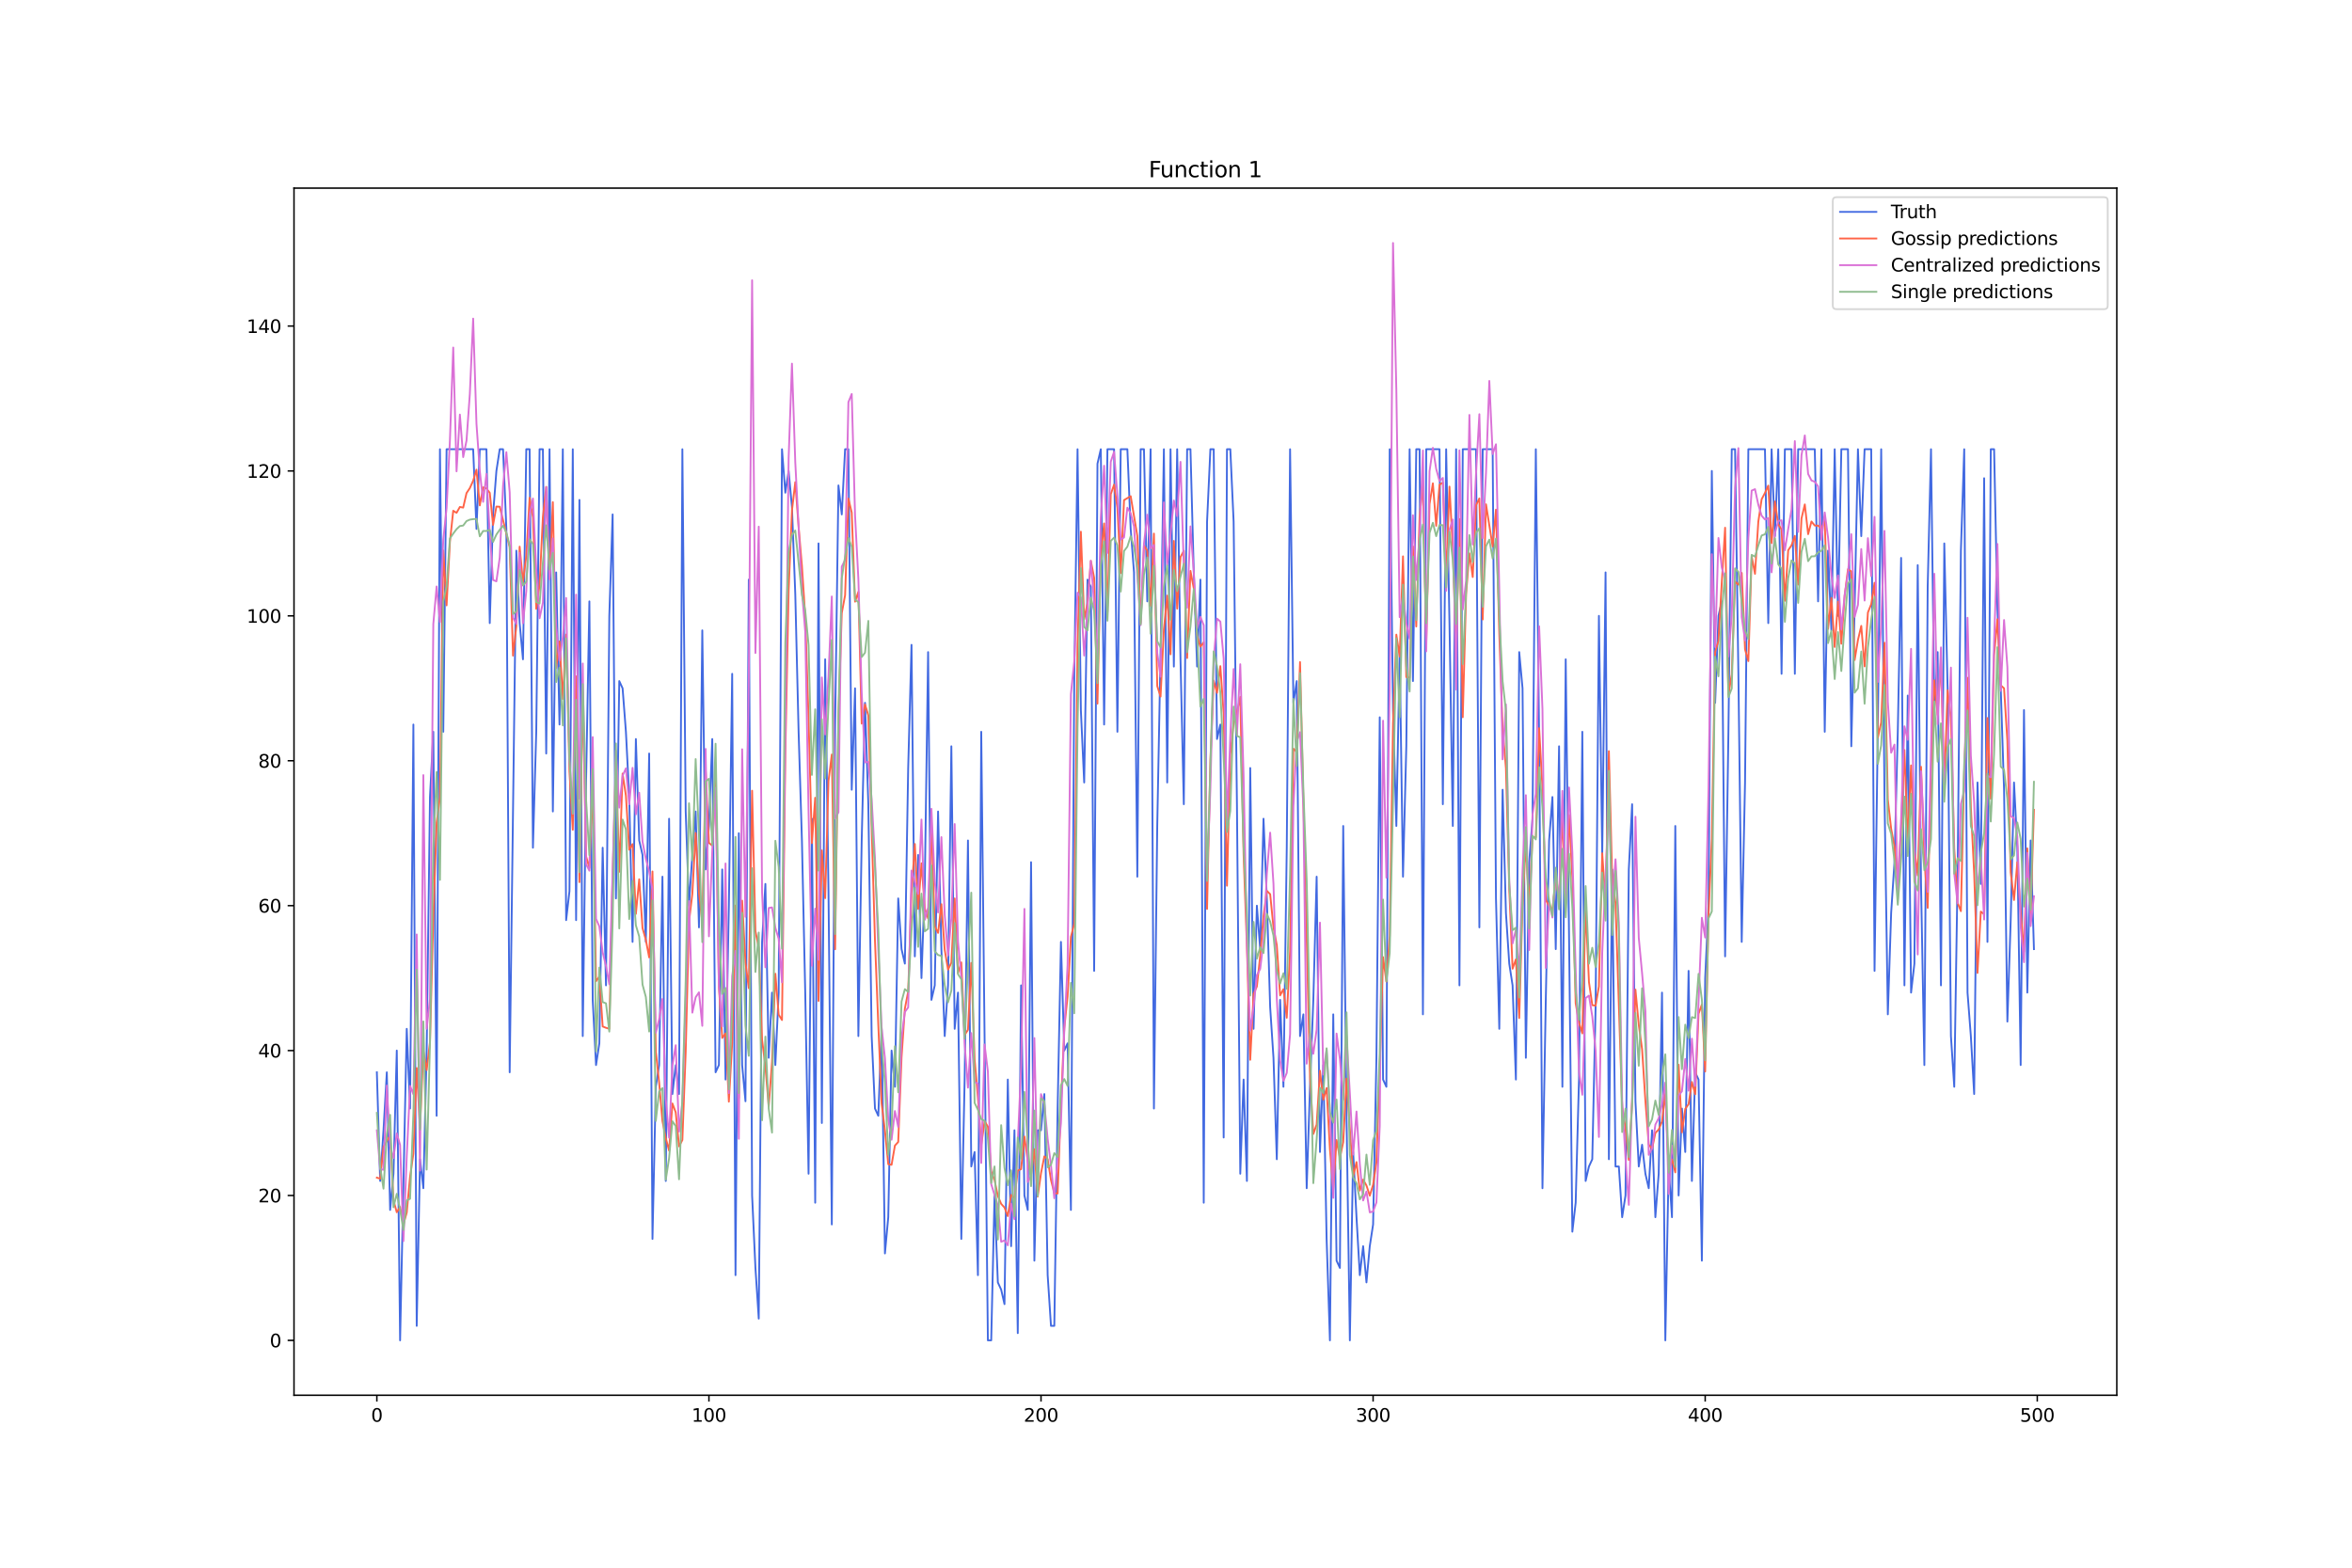 <?xml version="1.0" encoding="utf-8" standalone="no"?>
<!DOCTYPE svg PUBLIC "-//W3C//DTD SVG 1.1//EN"
  "http://www.w3.org/Graphics/SVG/1.1/DTD/svg11.dtd">
<svg xmlns:xlink="http://www.w3.org/1999/xlink" width="1296pt" height="864pt" viewBox="0 0 1296 864" xmlns="http://www.w3.org/2000/svg" version="1.1">
 <defs>
  <style type="text/css">*{stroke-linejoin: round; stroke-linecap: butt}</style>
 </defs>
 <g id="figure_1">
  <g id="patch_1">
   <path d="M 0 864 
L 1296 864 
L 1296 0 
L 0 0 
z
" style="fill: #ffffff"/>
  </g>
  <g id="axes_1">
   <g id="patch_2">
    <path d="M 162 768.96 
L 1166.4 768.96 
L 1166.4 103.68 
L 162 103.68 
z
" style="fill: #ffffff"/>
   </g>
   <g id="matplotlib.axis_1">
    <g id="xtick_1">
     <g id="line2d_1">
      <defs>
       <path id="mfb977dc1e5" d="M 0 0 
L 0 3.5 
" style="stroke: #000000; stroke-width: 0.8"/>
      </defs>
      <g>
       <use xlink:href="#mfb977dc1e5" x="207.655" y="768.96" style="stroke: #000000; stroke-width: 0.8"/>
      </g>
     </g>
     <g id="text_1">
      <!-- 0 -->
      <g transform="translate(204.473 783.558) scale(0.1 -0.1)">
       <defs>
        <path id="DejaVuSans-30" d="M 2034 4250 
Q 1547 4250 1301 3770 
Q 1056 3291 1056 2328 
Q 1056 1369 1301 889 
Q 1547 409 2034 409 
Q 2525 409 2770 889 
Q 3016 1369 3016 2328 
Q 3016 3291 2770 3770 
Q 2525 4250 2034 4250 
z
M 2034 4750 
Q 2819 4750 3233 4129 
Q 3647 3509 3647 2328 
Q 3647 1150 3233 529 
Q 2819 -91 2034 -91 
Q 1250 -91 836 529 
Q 422 1150 422 2328 
Q 422 3509 836 4129 
Q 1250 4750 2034 4750 
z
" transform="scale(0.016)"/>
       </defs>
       <use xlink:href="#DejaVuSans-30"/>
      </g>
     </g>
    </g>
    <g id="xtick_2">
     <g id="line2d_2">
      <g>
       <use xlink:href="#mfb977dc1e5" x="390.639" y="768.96" style="stroke: #000000; stroke-width: 0.8"/>
      </g>
     </g>
     <g id="text_2">
      <!-- 100 -->
      <g transform="translate(381.095 783.558) scale(0.1 -0.1)">
       <defs>
        <path id="DejaVuSans-31" d="M 794 531 
L 1825 531 
L 1825 4091 
L 703 3866 
L 703 4441 
L 1819 4666 
L 2450 4666 
L 2450 531 
L 3481 531 
L 3481 0 
L 794 0 
L 794 531 
z
" transform="scale(0.016)"/>
       </defs>
       <use xlink:href="#DejaVuSans-31"/>
       <use xlink:href="#DejaVuSans-30" x="63.623"/>
       <use xlink:href="#DejaVuSans-30" x="127.246"/>
      </g>
     </g>
    </g>
    <g id="xtick_3">
     <g id="line2d_3">
      <g>
       <use xlink:href="#mfb977dc1e5" x="573.623" y="768.96" style="stroke: #000000; stroke-width: 0.8"/>
      </g>
     </g>
     <g id="text_3">
      <!-- 200 -->
      <g transform="translate(564.079 783.558) scale(0.1 -0.1)">
       <defs>
        <path id="DejaVuSans-32" d="M 1228 531 
L 3431 531 
L 3431 0 
L 469 0 
L 469 531 
Q 828 903 1448 1529 
Q 2069 2156 2228 2338 
Q 2531 2678 2651 2914 
Q 2772 3150 2772 3378 
Q 2772 3750 2511 3984 
Q 2250 4219 1831 4219 
Q 1534 4219 1204 4116 
Q 875 4013 500 3803 
L 500 4441 
Q 881 4594 1212 4672 
Q 1544 4750 1819 4750 
Q 2544 4750 2975 4387 
Q 3406 4025 3406 3419 
Q 3406 3131 3298 2873 
Q 3191 2616 2906 2266 
Q 2828 2175 2409 1742 
Q 1991 1309 1228 531 
z
" transform="scale(0.016)"/>
       </defs>
       <use xlink:href="#DejaVuSans-32"/>
       <use xlink:href="#DejaVuSans-30" x="63.623"/>
       <use xlink:href="#DejaVuSans-30" x="127.246"/>
      </g>
     </g>
    </g>
    <g id="xtick_4">
     <g id="line2d_4">
      <g>
       <use xlink:href="#mfb977dc1e5" x="756.607" y="768.96" style="stroke: #000000; stroke-width: 0.8"/>
      </g>
     </g>
     <g id="text_4">
      <!-- 300 -->
      <g transform="translate(747.063 783.558) scale(0.1 -0.1)">
       <defs>
        <path id="DejaVuSans-33" d="M 2597 2516 
Q 3050 2419 3304 2112 
Q 3559 1806 3559 1356 
Q 3559 666 3084 287 
Q 2609 -91 1734 -91 
Q 1441 -91 1130 -33 
Q 819 25 488 141 
L 488 750 
Q 750 597 1062 519 
Q 1375 441 1716 441 
Q 2309 441 2620 675 
Q 2931 909 2931 1356 
Q 2931 1769 2642 2001 
Q 2353 2234 1838 2234 
L 1294 2234 
L 1294 2753 
L 1863 2753 
Q 2328 2753 2575 2939 
Q 2822 3125 2822 3475 
Q 2822 3834 2567 4026 
Q 2313 4219 1838 4219 
Q 1578 4219 1281 4162 
Q 984 4106 628 3988 
L 628 4550 
Q 988 4650 1302 4700 
Q 1616 4750 1894 4750 
Q 2613 4750 3031 4423 
Q 3450 4097 3450 3541 
Q 3450 3153 3228 2886 
Q 3006 2619 2597 2516 
z
" transform="scale(0.016)"/>
       </defs>
       <use xlink:href="#DejaVuSans-33"/>
       <use xlink:href="#DejaVuSans-30" x="63.623"/>
       <use xlink:href="#DejaVuSans-30" x="127.246"/>
      </g>
     </g>
    </g>
    <g id="xtick_5">
     <g id="line2d_5">
      <g>
       <use xlink:href="#mfb977dc1e5" x="939.591" y="768.96" style="stroke: #000000; stroke-width: 0.8"/>
      </g>
     </g>
     <g id="text_5">
      <!-- 400 -->
      <g transform="translate(930.047 783.558) scale(0.1 -0.1)">
       <defs>
        <path id="DejaVuSans-34" d="M 2419 4116 
L 825 1625 
L 2419 1625 
L 2419 4116 
z
M 2253 4666 
L 3047 4666 
L 3047 1625 
L 3713 1625 
L 3713 1100 
L 3047 1100 
L 3047 0 
L 2419 0 
L 2419 1100 
L 313 1100 
L 313 1709 
L 2253 4666 
z
" transform="scale(0.016)"/>
       </defs>
       <use xlink:href="#DejaVuSans-34"/>
       <use xlink:href="#DejaVuSans-30" x="63.623"/>
       <use xlink:href="#DejaVuSans-30" x="127.246"/>
      </g>
     </g>
    </g>
    <g id="xtick_6">
     <g id="line2d_6">
      <g>
       <use xlink:href="#mfb977dc1e5" x="1122.575" y="768.96" style="stroke: #000000; stroke-width: 0.8"/>
      </g>
     </g>
     <g id="text_6">
      <!-- 500 -->
      <g transform="translate(1113.032 783.558) scale(0.1 -0.1)">
       <defs>
        <path id="DejaVuSans-35" d="M 691 4666 
L 3169 4666 
L 3169 4134 
L 1269 4134 
L 1269 2991 
Q 1406 3038 1543 3061 
Q 1681 3084 1819 3084 
Q 2600 3084 3056 2656 
Q 3513 2228 3513 1497 
Q 3513 744 3044 326 
Q 2575 -91 1722 -91 
Q 1428 -91 1123 -41 
Q 819 9 494 109 
L 494 744 
Q 775 591 1075 516 
Q 1375 441 1709 441 
Q 2250 441 2565 725 
Q 2881 1009 2881 1497 
Q 2881 1984 2565 2268 
Q 2250 2553 1709 2553 
Q 1456 2553 1204 2497 
Q 953 2441 691 2322 
L 691 4666 
z
" transform="scale(0.016)"/>
       </defs>
       <use xlink:href="#DejaVuSans-35"/>
       <use xlink:href="#DejaVuSans-30" x="63.623"/>
       <use xlink:href="#DejaVuSans-30" x="127.246"/>
      </g>
     </g>
    </g>
   </g>
   <g id="matplotlib.axis_2">
    <g id="ytick_1">
     <g id="line2d_7">
      <defs>
       <path id="m6694bcd264" d="M 0 0 
L -3.5 0 
" style="stroke: #000000; stroke-width: 0.8"/>
      </defs>
      <g>
       <use xlink:href="#m6694bcd264" x="162" y="738.72" style="stroke: #000000; stroke-width: 0.8"/>
      </g>
     </g>
     <g id="text_7">
      <!-- 0 -->
      <g transform="translate(148.637 742.519) scale(0.1 -0.1)">
       <use xlink:href="#DejaVuSans-30"/>
      </g>
     </g>
    </g>
    <g id="ytick_2">
     <g id="line2d_8">
      <g>
       <use xlink:href="#m6694bcd264" x="162" y="658.86" style="stroke: #000000; stroke-width: 0.8"/>
      </g>
     </g>
     <g id="text_8">
      <!-- 20 -->
      <g transform="translate(142.275 662.659) scale(0.1 -0.1)">
       <use xlink:href="#DejaVuSans-32"/>
       <use xlink:href="#DejaVuSans-30" x="63.623"/>
      </g>
     </g>
    </g>
    <g id="ytick_3">
     <g id="line2d_9">
      <g>
       <use xlink:href="#m6694bcd264" x="162" y="579" style="stroke: #000000; stroke-width: 0.8"/>
      </g>
     </g>
     <g id="text_9">
      <!-- 40 -->
      <g transform="translate(142.275 582.799) scale(0.1 -0.1)">
       <use xlink:href="#DejaVuSans-34"/>
       <use xlink:href="#DejaVuSans-30" x="63.623"/>
      </g>
     </g>
    </g>
    <g id="ytick_4">
     <g id="line2d_10">
      <g>
       <use xlink:href="#m6694bcd264" x="162" y="499.14" style="stroke: #000000; stroke-width: 0.8"/>
      </g>
     </g>
     <g id="text_10">
      <!-- 60 -->
      <g transform="translate(142.275 502.939) scale(0.1 -0.1)">
       <defs>
        <path id="DejaVuSans-36" d="M 2113 2584 
Q 1688 2584 1439 2293 
Q 1191 2003 1191 1497 
Q 1191 994 1439 701 
Q 1688 409 2113 409 
Q 2538 409 2786 701 
Q 3034 994 3034 1497 
Q 3034 2003 2786 2293 
Q 2538 2584 2113 2584 
z
M 3366 4563 
L 3366 3988 
Q 3128 4100 2886 4159 
Q 2644 4219 2406 4219 
Q 1781 4219 1451 3797 
Q 1122 3375 1075 2522 
Q 1259 2794 1537 2939 
Q 1816 3084 2150 3084 
Q 2853 3084 3261 2657 
Q 3669 2231 3669 1497 
Q 3669 778 3244 343 
Q 2819 -91 2113 -91 
Q 1303 -91 875 529 
Q 447 1150 447 2328 
Q 447 3434 972 4092 
Q 1497 4750 2381 4750 
Q 2619 4750 2861 4703 
Q 3103 4656 3366 4563 
z
" transform="scale(0.016)"/>
       </defs>
       <use xlink:href="#DejaVuSans-36"/>
       <use xlink:href="#DejaVuSans-30" x="63.623"/>
      </g>
     </g>
    </g>
    <g id="ytick_5">
     <g id="line2d_11">
      <g>
       <use xlink:href="#m6694bcd264" x="162" y="419.279" style="stroke: #000000; stroke-width: 0.8"/>
      </g>
     </g>
     <g id="text_11">
      <!-- 80 -->
      <g transform="translate(142.275 423.079) scale(0.1 -0.1)">
       <defs>
        <path id="DejaVuSans-38" d="M 2034 2216 
Q 1584 2216 1326 1975 
Q 1069 1734 1069 1313 
Q 1069 891 1326 650 
Q 1584 409 2034 409 
Q 2484 409 2743 651 
Q 3003 894 3003 1313 
Q 3003 1734 2745 1975 
Q 2488 2216 2034 2216 
z
M 1403 2484 
Q 997 2584 770 2862 
Q 544 3141 544 3541 
Q 544 4100 942 4425 
Q 1341 4750 2034 4750 
Q 2731 4750 3128 4425 
Q 3525 4100 3525 3541 
Q 3525 3141 3298 2862 
Q 3072 2584 2669 2484 
Q 3125 2378 3379 2068 
Q 3634 1759 3634 1313 
Q 3634 634 3220 271 
Q 2806 -91 2034 -91 
Q 1263 -91 848 271 
Q 434 634 434 1313 
Q 434 1759 690 2068 
Q 947 2378 1403 2484 
z
M 1172 3481 
Q 1172 3119 1398 2916 
Q 1625 2713 2034 2713 
Q 2441 2713 2670 2916 
Q 2900 3119 2900 3481 
Q 2900 3844 2670 4047 
Q 2441 4250 2034 4250 
Q 1625 4250 1398 4047 
Q 1172 3844 1172 3481 
z
" transform="scale(0.016)"/>
       </defs>
       <use xlink:href="#DejaVuSans-38"/>
       <use xlink:href="#DejaVuSans-30" x="63.623"/>
      </g>
     </g>
    </g>
    <g id="ytick_6">
     <g id="line2d_12">
      <g>
       <use xlink:href="#m6694bcd264" x="162" y="339.419" style="stroke: #000000; stroke-width: 0.8"/>
      </g>
     </g>
     <g id="text_12">
      <!-- 100 -->
      <g transform="translate(135.912 343.219) scale(0.1 -0.1)">
       <use xlink:href="#DejaVuSans-31"/>
       <use xlink:href="#DejaVuSans-30" x="63.623"/>
       <use xlink:href="#DejaVuSans-30" x="127.246"/>
      </g>
     </g>
    </g>
    <g id="ytick_7">
     <g id="line2d_13">
      <g>
       <use xlink:href="#m6694bcd264" x="162" y="259.559" style="stroke: #000000; stroke-width: 0.8"/>
      </g>
     </g>
     <g id="text_13">
      <!-- 120 -->
      <g transform="translate(135.912 263.358) scale(0.1 -0.1)">
       <use xlink:href="#DejaVuSans-31"/>
       <use xlink:href="#DejaVuSans-32" x="63.623"/>
       <use xlink:href="#DejaVuSans-30" x="127.246"/>
      </g>
     </g>
    </g>
    <g id="ytick_8">
     <g id="line2d_14">
      <g>
       <use xlink:href="#m6694bcd264" x="162" y="179.699" style="stroke: #000000; stroke-width: 0.8"/>
      </g>
     </g>
     <g id="text_14">
      <!-- 140 -->
      <g transform="translate(135.912 183.498) scale(0.1 -0.1)">
       <use xlink:href="#DejaVuSans-31"/>
       <use xlink:href="#DejaVuSans-34" x="63.623"/>
       <use xlink:href="#DejaVuSans-30" x="127.246"/>
      </g>
     </g>
    </g>
   </g>
   <g id="line2d_15">
    <path d="M 207.655 590.979 
L 209.484 650.874 
L 211.314 622.923 
L 213.144 590.979 
L 214.974 666.846 
L 216.804 646.881 
L 218.634 579 
L 220.463 738.72 
L 224.123 567.021 
L 225.953 610.944 
L 227.783 399.314 
L 229.613 730.734 
L 231.442 638.895 
L 233.272 654.867 
L 235.102 579 
L 236.932 439.245 
L 238.762 403.307 
L 240.592 614.937 
L 242.422 247.58 
L 244.251 403.307 
L 246.081 247.58 
L 260.72 247.58 
L 262.55 291.503 
L 264.38 247.58 
L 268.039 247.58 
L 269.869 343.412 
L 271.699 283.517 
L 273.529 259.559 
L 275.359 247.58 
L 277.189 247.58 
L 279.018 291.503 
L 280.848 590.979 
L 284.508 303.482 
L 286.338 343.412 
L 288.168 363.377 
L 289.997 247.58 
L 291.827 247.58 
L 293.657 467.196 
L 295.487 403.307 
L 297.317 247.58 
L 299.147 247.58 
L 300.976 415.286 
L 302.806 247.58 
L 304.636 447.231 
L 306.466 315.461 
L 308.296 399.314 
L 310.126 247.58 
L 311.956 507.126 
L 313.785 491.154 
L 315.615 247.58 
L 317.445 507.126 
L 319.275 275.531 
L 321.105 571.014 
L 322.935 431.258 
L 324.764 331.433 
L 326.594 551.049 
L 328.424 586.986 
L 330.254 575.007 
L 332.084 467.196 
L 333.914 543.063 
L 335.743 339.419 
L 337.573 283.517 
L 339.403 495.147 
L 341.233 375.356 
L 343.063 379.349 
L 344.893 403.307 
L 346.723 439.245 
L 348.552 519.105 
L 350.382 407.3 
L 352.212 463.203 
L 354.042 471.189 
L 355.872 519.105 
L 357.702 415.286 
L 359.531 682.818 
L 361.361 598.965 
L 363.191 586.986 
L 365.021 483.168 
L 366.851 650.874 
L 368.681 451.224 
L 370.51 602.958 
L 372.34 586.986 
L 374.17 602.958 
L 376 247.58 
L 377.83 447.231 
L 379.66 499.14 
L 381.489 471.189 
L 383.319 447.231 
L 385.149 511.119 
L 386.979 347.405 
L 388.809 479.175 
L 390.639 455.217 
L 392.469 407.3 
L 394.298 590.979 
L 396.128 586.986 
L 397.958 479.175 
L 399.788 594.972 
L 401.618 499.14 
L 403.448 371.363 
L 405.277 702.783 
L 407.107 459.21 
L 408.937 586.986 
L 410.767 606.951 
L 412.597 319.454 
L 414.427 658.86 
L 416.256 698.79 
L 418.086 726.741 
L 419.916 519.105 
L 421.746 487.161 
L 423.576 582.993 
L 425.406 547.056 
L 427.236 586.986 
L 429.065 547.056 
L 430.895 247.58 
L 432.725 271.538 
L 434.555 259.559 
L 436.385 279.524 
L 438.215 327.44 
L 440.044 403.307 
L 441.874 463.203 
L 443.704 547.056 
L 445.534 646.881 
L 447.364 451.224 
L 449.194 662.853 
L 451.023 299.489 
L 452.853 618.93 
L 454.683 363.377 
L 456.513 491.154 
L 458.343 674.832 
L 460.173 399.314 
L 462.003 267.545 
L 463.832 283.517 
L 465.662 247.58 
L 467.492 247.58 
L 469.322 435.251 
L 471.152 379.349 
L 472.982 571.014 
L 474.811 463.203 
L 476.641 387.335 
L 478.471 443.238 
L 480.301 571.014 
L 482.131 610.944 
L 483.961 614.937 
L 485.79 567.021 
L 487.62 690.804 
L 489.45 670.839 
L 491.28 579 
L 493.11 598.965 
L 494.94 495.147 
L 496.77 523.098 
L 498.599 531.084 
L 500.429 423.272 
L 502.259 355.391 
L 504.089 527.091 
L 505.919 471.189 
L 507.749 539.07 
L 509.578 487.161 
L 511.408 359.384 
L 513.238 551.049 
L 515.068 543.063 
L 516.898 447.231 
L 518.728 523.098 
L 520.557 571.014 
L 522.387 543.063 
L 524.217 411.293 
L 526.047 567.021 
L 527.877 547.056 
L 529.707 682.818 
L 531.536 594.972 
L 533.366 463.203 
L 535.196 642.888 
L 537.026 634.902 
L 538.856 702.783 
L 540.686 403.307 
L 544.345 738.72 
L 546.175 738.72 
L 548.005 658.86 
L 549.835 706.776 
L 551.665 710.769 
L 553.495 718.755 
L 555.324 594.972 
L 557.154 686.811 
L 558.984 622.923 
L 560.814 734.727 
L 562.644 543.063 
L 564.474 658.86 
L 566.303 666.846 
L 568.133 475.182 
L 569.963 694.797 
L 571.793 622.923 
L 573.623 622.923 
L 575.453 602.958 
L 577.283 702.783 
L 579.112 730.734 
L 580.942 730.734 
L 582.772 610.944 
L 584.602 519.105 
L 586.432 579 
L 588.262 575.007 
L 590.091 666.846 
L 591.921 375.356 
L 593.751 247.58 
L 595.581 391.328 
L 597.411 431.258 
L 599.241 319.454 
L 601.07 323.447 
L 602.9 535.077 
L 604.73 255.566 
L 606.56 247.58 
L 608.39 399.314 
L 610.22 247.58 
L 613.879 247.58 
L 615.709 403.307 
L 617.539 247.58 
L 621.199 247.58 
L 623.029 291.503 
L 624.858 315.461 
L 626.688 483.168 
L 628.518 247.58 
L 630.348 247.58 
L 632.178 331.433 
L 634.008 247.58 
L 635.837 610.944 
L 637.667 455.217 
L 639.497 359.384 
L 641.327 247.58 
L 643.157 431.258 
L 644.987 247.58 
L 646.817 367.37 
L 648.646 247.58 
L 650.476 363.377 
L 652.306 443.238 
L 654.136 247.58 
L 655.966 247.58 
L 657.796 315.461 
L 659.625 367.37 
L 661.455 319.454 
L 663.285 662.853 
L 665.115 287.51 
L 666.945 247.58 
L 668.775 247.58 
L 670.604 407.3 
L 672.434 399.314 
L 674.264 626.916 
L 676.094 247.58 
L 677.924 247.58 
L 679.754 287.51 
L 681.583 443.238 
L 683.413 646.881 
L 685.243 594.972 
L 687.073 650.874 
L 688.903 423.272 
L 690.733 567.021 
L 692.563 499.14 
L 694.392 523.098 
L 696.222 451.224 
L 698.052 495.147 
L 699.882 555.042 
L 701.712 582.993 
L 703.542 638.895 
L 705.371 551.049 
L 707.201 598.965 
L 709.031 467.196 
L 710.861 247.58 
L 712.691 387.335 
L 714.521 375.356 
L 716.35 571.014 
L 718.18 559.035 
L 720.01 654.867 
L 721.84 598.965 
L 723.67 551.049 
L 725.5 483.168 
L 727.33 634.902 
L 729.159 586.986 
L 730.989 682.818 
L 732.819 738.72 
L 734.649 559.035 
L 736.479 694.797 
L 738.309 698.79 
L 740.138 455.217 
L 741.968 614.937 
L 743.798 738.72 
L 745.628 634.902 
L 747.458 670.839 
L 749.288 702.783 
L 751.117 686.811 
L 752.947 706.776 
L 754.777 686.811 
L 756.607 674.832 
L 758.437 582.993 
L 760.267 395.321 
L 762.097 594.972 
L 763.926 598.965 
L 765.756 247.58 
L 767.586 391.328 
L 769.416 455.217 
L 771.246 359.384 
L 773.076 483.168 
L 774.905 411.293 
L 776.735 247.58 
L 778.565 375.356 
L 780.395 247.58 
L 782.225 247.58 
L 784.055 559.035 
L 785.884 247.58 
L 793.204 247.58 
L 795.034 443.238 
L 796.864 247.58 
L 798.693 343.412 
L 800.523 455.217 
L 802.353 247.58 
L 804.183 543.063 
L 806.013 247.58 
L 813.332 247.58 
L 815.162 511.119 
L 816.992 247.58 
L 822.481 247.58 
L 824.311 495.147 
L 826.141 567.021 
L 827.971 435.251 
L 829.801 503.133 
L 831.63 531.084 
L 833.46 543.063 
L 835.29 594.972 
L 837.12 359.384 
L 838.95 379.349 
L 840.78 582.993 
L 842.61 475.182 
L 844.439 451.224 
L 846.269 247.58 
L 848.099 407.3 
L 849.929 654.867 
L 851.759 551.049 
L 853.589 463.203 
L 855.418 439.245 
L 857.248 523.098 
L 859.078 411.293 
L 860.908 598.965 
L 862.738 363.377 
L 864.568 515.112 
L 866.397 678.825 
L 868.227 662.853 
L 870.057 594.972 
L 871.887 403.307 
L 873.717 650.874 
L 875.547 642.888 
L 877.377 638.895 
L 879.206 555.042 
L 881.036 339.419 
L 882.866 471.189 
L 884.696 315.461 
L 886.526 638.895 
L 888.356 479.175 
L 890.185 642.888 
L 892.015 642.888 
L 893.845 670.839 
L 895.675 658.86 
L 897.505 479.175 
L 899.335 443.238 
L 901.164 606.951 
L 902.994 642.888 
L 904.824 630.909 
L 906.654 646.881 
L 908.484 654.867 
L 910.314 622.923 
L 912.144 670.839 
L 913.973 646.881 
L 915.803 547.056 
L 917.633 738.72 
L 919.463 642.888 
L 921.293 670.839 
L 923.123 455.217 
L 924.952 658.86 
L 926.782 610.944 
L 928.612 634.902 
L 930.442 535.077 
L 932.272 650.874 
L 934.102 590.979 
L 935.931 594.972 
L 937.761 694.797 
L 939.591 539.07 
L 941.421 499.14 
L 943.251 259.559 
L 945.081 387.335 
L 946.911 339.419 
L 948.74 331.433 
L 950.57 527.091 
L 952.4 403.307 
L 954.23 247.58 
L 956.06 247.58 
L 957.89 371.363 
L 959.719 519.105 
L 961.549 431.258 
L 963.379 247.58 
L 972.528 247.58 
L 974.358 343.412 
L 976.188 247.58 
L 978.018 295.496 
L 979.848 247.58 
L 981.678 371.363 
L 983.507 247.58 
L 987.167 247.58 
L 988.997 371.363 
L 990.827 247.58 
L 999.976 247.58 
L 1001.806 331.433 
L 1003.636 247.58 
L 1005.465 403.307 
L 1007.295 303.482 
L 1009.125 347.405 
L 1010.955 247.58 
L 1012.785 339.419 
L 1014.615 247.58 
L 1018.274 247.58 
L 1020.104 411.293 
L 1021.934 335.426 
L 1023.764 247.58 
L 1025.594 295.496 
L 1027.424 247.58 
L 1031.083 247.58 
L 1032.913 535.077 
L 1034.743 399.314 
L 1036.573 247.58 
L 1038.403 439.245 
L 1040.232 559.035 
L 1042.062 503.133 
L 1043.892 475.182 
L 1045.722 403.307 
L 1047.552 307.475 
L 1049.382 543.063 
L 1051.211 383.342 
L 1053.041 547.056 
L 1054.871 531.084 
L 1056.701 311.468 
L 1058.531 487.161 
L 1060.361 586.986 
L 1062.191 323.447 
L 1064.02 247.58 
L 1065.85 391.328 
L 1067.68 359.384 
L 1069.51 543.063 
L 1071.34 299.489 
L 1073.17 379.349 
L 1074.999 571.014 
L 1076.829 598.965 
L 1078.659 483.168 
L 1080.489 303.482 
L 1082.319 247.58 
L 1084.149 547.056 
L 1085.978 571.014 
L 1087.808 602.958 
L 1089.638 431.258 
L 1091.468 487.161 
L 1093.298 263.552 
L 1095.128 519.105 
L 1096.958 247.58 
L 1098.787 247.58 
L 1100.617 335.426 
L 1102.447 379.349 
L 1104.277 435.251 
L 1106.107 563.028 
L 1107.937 507.126 
L 1109.766 431.258 
L 1111.596 467.196 
L 1113.426 586.986 
L 1115.256 391.328 
L 1117.086 547.056 
L 1118.916 463.203 
L 1120.745 523.098 
L 1120.745 523.098 
" clip-path="url(#pfca04a04c3)" style="fill: none; stroke: #4169e1; stroke-linecap: square"/>
   </g>
   <g id="line2d_16">
    <path d="M 207.655 649.033 
L 209.484 649.613 
L 211.314 632.025 
L 214.974 625.787 
L 216.804 661.524 
L 218.634 668.127 
L 220.463 665.231 
L 222.293 674.894 
L 224.123 668.254 
L 225.953 648.484 
L 227.783 635.854 
L 229.613 588.593 
L 231.442 621.741 
L 233.272 579.117 
L 235.102 589.773 
L 236.932 574.222 
L 238.762 505.815 
L 240.592 453.326 
L 242.422 439.616 
L 244.251 303.354 
L 246.081 333.644 
L 247.911 298.706 
L 249.741 281.487 
L 251.571 282.639 
L 253.401 279.393 
L 255.23 279.749 
L 257.06 271.768 
L 258.89 269.004 
L 260.72 264.956 
L 262.55 258.836 
L 264.38 278.561 
L 266.209 268.568 
L 268.039 269.177 
L 269.869 271.624 
L 271.699 289.312 
L 273.529 279.183 
L 275.359 279.26 
L 280.848 301.49 
L 282.678 361.348 
L 284.508 345.234 
L 286.338 301.272 
L 288.168 320.705 
L 289.997 306.493 
L 291.827 274.321 
L 293.657 285.182 
L 295.487 335.524 
L 297.317 322.398 
L 299.147 285.007 
L 300.976 268.322 
L 302.806 318.776 
L 304.636 276.759 
L 306.466 368.214 
L 308.296 353.518 
L 310.126 385.239 
L 311.956 349.698 
L 313.785 425.201 
L 315.615 457.305 
L 317.445 372.745 
L 319.275 486.172 
L 321.105 381.673 
L 322.935 471.909 
L 324.764 478.345 
L 326.594 432.937 
L 328.424 540.804 
L 330.254 538.236 
L 332.084 565.728 
L 333.914 566.451 
L 335.743 566.967 
L 337.573 482.593 
L 339.403 419.903 
L 341.233 480.493 
L 343.063 426.322 
L 344.893 438.492 
L 346.723 468.315 
L 348.552 465.21 
L 350.382 503.68 
L 352.212 484.588 
L 354.042 511.488 
L 355.872 517.991 
L 357.702 527.658 
L 359.531 480.3 
L 361.361 579.681 
L 363.191 596.466 
L 365.021 617.817 
L 366.851 627.194 
L 368.681 634.121 
L 370.51 608.149 
L 372.34 613.048 
L 374.17 631.807 
L 376 628.286 
L 377.83 579.953 
L 379.66 508.101 
L 381.489 492.633 
L 383.319 459.095 
L 385.149 492.211 
L 386.979 508.299 
L 388.809 424.526 
L 390.639 464.542 
L 392.469 466.02 
L 394.298 429.031 
L 396.128 543.848 
L 397.958 572.055 
L 399.788 569.518 
L 401.618 607.166 
L 403.448 574.666 
L 405.277 499.036 
L 407.107 605.153 
L 408.937 496.362 
L 410.767 530.574 
L 412.597 544.635 
L 414.427 435.788 
L 416.256 513.17 
L 418.086 522.465 
L 419.916 573 
L 421.746 587.753 
L 423.576 609.779 
L 425.406 585.213 
L 427.236 536.642 
L 429.065 559.233 
L 430.895 562.168 
L 432.725 415.795 
L 434.555 325.078 
L 436.385 281.352 
L 438.215 265.713 
L 440.044 290.299 
L 441.874 311.854 
L 443.704 339.707 
L 445.534 395.933 
L 447.364 464.681 
L 449.194 439.669 
L 451.023 551.651 
L 452.853 468.676 
L 454.683 495.012 
L 456.513 430.412 
L 458.343 415.828 
L 460.173 523.16 
L 462.003 394.67 
L 463.832 337.892 
L 465.662 328.047 
L 467.492 274.772 
L 469.322 282.515 
L 471.152 331.588 
L 472.982 326.182 
L 474.811 398.803 
L 476.641 388.274 
L 478.471 394.227 
L 482.131 518.511 
L 483.961 564.872 
L 485.79 608.196 
L 487.62 623.142 
L 489.45 641.637 
L 491.28 641.956 
L 493.11 631.374 
L 494.94 629.369 
L 496.77 582.791 
L 498.599 555.871 
L 500.429 546.455 
L 502.259 492.297 
L 504.089 465.135 
L 505.919 500.917 
L 507.749 475.795 
L 509.578 500.711 
L 511.408 506.257 
L 513.238 454.71 
L 515.068 510.521 
L 516.898 514.144 
L 518.728 498.332 
L 520.557 523.524 
L 522.387 534.387 
L 524.217 530.585 
L 526.047 495.15 
L 527.877 536.309 
L 529.707 530.39 
L 531.536 570.419 
L 533.366 567.56 
L 535.196 530.688 
L 537.026 583.782 
L 538.856 605.132 
L 540.686 631.07 
L 542.516 617.98 
L 544.345 620.904 
L 546.175 645.529 
L 548.005 650.299 
L 549.835 659.159 
L 551.665 663.475 
L 553.495 665.508 
L 555.324 670.247 
L 557.154 658.52 
L 558.984 660.341 
L 560.814 645.13 
L 562.644 644.344 
L 564.474 626.383 
L 566.303 639.905 
L 568.133 647.553 
L 569.963 633.358 
L 571.793 659.477 
L 573.623 646.544 
L 575.453 637.288 
L 577.283 638.796 
L 579.112 650.354 
L 580.942 657.629 
L 582.772 657.78 
L 584.602 609.185 
L 586.432 566.849 
L 588.262 549.144 
L 590.091 516.376 
L 591.921 509.086 
L 593.751 355.502 
L 595.581 293.038 
L 597.411 341.311 
L 599.241 332.326 
L 601.07 309.128 
L 602.9 318.453 
L 604.73 387.791 
L 606.56 305.964 
L 608.39 288.467 
L 610.22 337.253 
L 612.05 272.358 
L 613.879 267.12 
L 615.709 279.887 
L 617.539 315.875 
L 619.369 275.622 
L 623.029 273.459 
L 626.688 295.359 
L 628.518 343.316 
L 630.348 300.491 
L 632.178 303.523 
L 634.008 333.901 
L 635.837 294.085 
L 637.667 378.11 
L 639.497 383.924 
L 641.327 346.817 
L 643.157 328.244 
L 644.987 360.628 
L 646.817 298.128 
L 648.646 335.457 
L 650.476 307 
L 652.306 303.562 
L 654.136 362.668 
L 655.966 314.642 
L 657.796 324.262 
L 659.625 350.251 
L 661.455 356.395 
L 663.285 353.971 
L 665.115 500.959 
L 666.945 419.048 
L 668.775 375.087 
L 670.604 381.879 
L 672.434 367.126 
L 674.264 393.28 
L 676.094 488.145 
L 677.924 415.806 
L 679.754 398.577 
L 681.583 392.623 
L 683.413 384.068 
L 685.243 470.891 
L 687.073 521.776 
L 688.903 584.086 
L 690.733 547.81 
L 692.563 543.68 
L 694.392 526.764 
L 696.222 504.764 
L 698.052 490.937 
L 699.882 492.81 
L 701.712 511.08 
L 703.542 520.866 
L 705.371 548.589 
L 707.201 545.172 
L 709.031 560.927 
L 710.861 524.305 
L 712.691 412.61 
L 714.521 414.427 
L 716.35 364.885 
L 721.84 593.499 
L 723.67 624.971 
L 725.5 619.77 
L 727.33 590.095 
L 729.159 606.091 
L 730.989 599.64 
L 732.819 633.399 
L 734.649 655.574 
L 736.479 628.318 
L 738.309 638.182 
L 740.138 629.46 
L 741.968 594.463 
L 743.798 622.384 
L 745.628 648.375 
L 747.458 640.446 
L 749.288 656.171 
L 751.117 650.082 
L 752.947 653.356 
L 754.777 658.963 
L 756.607 652.958 
L 758.437 640.645 
L 760.267 588.325 
L 762.097 527.492 
L 763.926 540.983 
L 765.756 515.679 
L 767.586 398.69 
L 769.416 349.756 
L 771.246 361.89 
L 773.076 306.618 
L 774.905 373.173 
L 776.735 373.589 
L 778.565 301.132 
L 780.395 345.276 
L 782.225 284.823 
L 784.055 266.557 
L 785.884 354.583 
L 787.714 277.741 
L 789.544 266.384 
L 791.374 289.785 
L 793.204 267.126 
L 795.034 265.949 
L 796.864 317.974 
L 798.693 268.181 
L 800.523 302.583 
L 802.353 357.572 
L 804.183 286.021 
L 806.013 395.288 
L 807.843 327.409 
L 809.672 304.954 
L 811.502 318.023 
L 813.332 278.381 
L 815.162 274.699 
L 816.992 341.438 
L 818.822 277.934 
L 822.481 301.196 
L 824.311 280.888 
L 826.141 349.583 
L 827.971 401.319 
L 829.801 423.385 
L 831.63 490.06 
L 833.46 533.895 
L 835.29 528.74 
L 837.12 561.083 
L 838.95 498.745 
L 840.78 464.828 
L 842.61 500.08 
L 844.439 461.483 
L 846.269 461.496 
L 848.099 401.317 
L 849.929 434.353 
L 851.759 495.857 
L 853.589 499.548 
L 855.418 501.117 
L 857.248 484.436 
L 859.078 495.039 
L 860.908 449.13 
L 862.738 496.413 
L 864.568 449.169 
L 866.397 483.556 
L 868.227 552.98 
L 870.057 563.567 
L 871.887 569.539 
L 873.717 499.52 
L 875.547 541.226 
L 877.377 553.968 
L 879.206 554.254 
L 881.036 543.597 
L 882.866 470.266 
L 884.696 497.392 
L 886.526 413.979 
L 888.356 484.65 
L 890.185 497.716 
L 893.845 610.103 
L 895.675 621.831 
L 897.505 639.273 
L 899.335 606.818 
L 901.164 545.395 
L 902.994 564.832 
L 904.824 578.251 
L 906.654 606.799 
L 908.484 630.779 
L 910.314 633.231 
L 912.144 624.386 
L 913.973 622.512 
L 915.803 618.091 
L 917.633 602.338 
L 919.463 645.325 
L 921.293 638.981 
L 923.123 646.131 
L 924.952 586.779 
L 926.782 624.093 
L 928.612 611.118 
L 930.442 608.567 
L 932.272 596.303 
L 934.102 603.067 
L 935.931 558.729 
L 937.761 553.631 
L 939.591 590.54 
L 941.421 504.558 
L 943.251 462.279 
L 945.081 359.266 
L 946.911 353.212 
L 948.74 320.886 
L 950.57 290.842 
L 952.4 382.857 
L 954.23 371.645 
L 956.06 320.598 
L 957.89 322.257 
L 959.719 315.749 
L 961.549 357.888 
L 963.379 364.367 
L 965.209 306.658 
L 967.039 316.262 
L 968.869 287.503 
L 970.698 275.161 
L 972.528 271.67 
L 974.358 267.623 
L 976.188 299.32 
L 978.018 276.397 
L 979.848 289 
L 981.678 291.729 
L 983.507 331.116 
L 985.337 303.257 
L 987.167 300.535 
L 988.997 295.331 
L 990.827 322.212 
L 992.657 285.732 
L 994.486 277.988 
L 996.316 294.394 
L 998.146 287.395 
L 999.976 289.652 
L 1001.806 289.68 
L 1003.636 291.476 
L 1005.465 286.6 
L 1007.295 346.622 
L 1009.125 329.526 
L 1010.955 356.567 
L 1012.785 331.527 
L 1014.615 354.779 
L 1016.444 328.282 
L 1018.274 313.703 
L 1020.104 314.924 
L 1021.934 363.807 
L 1023.764 352.744 
L 1025.594 344.933 
L 1027.424 367.275 
L 1029.253 337.572 
L 1031.083 332.969 
L 1032.913 321.179 
L 1034.743 406.533 
L 1036.573 398.119 
L 1038.403 354.215 
L 1040.232 440.654 
L 1042.062 456.731 
L 1043.892 466.497 
L 1045.722 485.563 
L 1047.552 456.581 
L 1049.382 413.337 
L 1051.211 464.564 
L 1053.041 421.832 
L 1054.871 468.108 
L 1056.701 482.486 
L 1058.531 422.582 
L 1060.361 472.647 
L 1062.191 500.368 
L 1064.02 427.025 
L 1065.85 374.959 
L 1067.68 394 
L 1069.51 363.867 
L 1071.34 434.06 
L 1073.17 380.49 
L 1074.999 395.446 
L 1076.829 467.667 
L 1078.659 497.587 
L 1080.489 502.17 
L 1082.319 426.001 
L 1084.149 373.545 
L 1085.978 444.772 
L 1087.808 481.373 
L 1089.638 536.217 
L 1091.468 502.4 
L 1093.298 503.851 
L 1095.128 395.716 
L 1096.958 440.287 
L 1098.787 361.215 
L 1100.617 341.277 
L 1102.447 377.648 
L 1104.277 379.369 
L 1106.107 408.298 
L 1107.937 480.795 
L 1109.766 496.038 
L 1111.596 475.152 
L 1113.426 502.208 
L 1115.256 524.463 
L 1117.086 467.571 
L 1118.916 503.915 
L 1120.745 446.299 
L 1120.745 446.299 
" clip-path="url(#pfca04a04c3)" style="fill: none; stroke: #ff6347; stroke-linecap: square"/>
   </g>
   <g id="line2d_17">
    <path d="M 207.655 622.951 
L 209.484 644.3 
L 211.314 644.725 
L 213.144 598.286 
L 214.974 631.87 
L 216.804 638.19 
L 218.634 624.633 
L 220.463 630.985 
L 222.293 684.033 
L 224.123 637.346 
L 225.953 598.476 
L 227.783 603.048 
L 229.613 514.993 
L 231.442 645.162 
L 233.272 427.179 
L 235.102 566.993 
L 236.932 550.581 
L 238.762 343.904 
L 240.592 323.212 
L 242.422 342.872 
L 244.251 297.489 
L 246.081 280.033 
L 247.911 242.749 
L 249.741 191.544 
L 251.571 259.773 
L 253.401 228.475 
L 255.23 251.932 
L 257.06 242.806 
L 258.89 217.093 
L 260.72 175.592 
L 262.55 233.563 
L 264.38 259.484 
L 266.209 276.591 
L 268.039 261.18 
L 269.869 294.053 
L 271.699 319.666 
L 273.529 320.392 
L 275.359 307.394 
L 277.189 267.778 
L 279.018 249.203 
L 280.848 271.324 
L 282.678 340.389 
L 284.508 343.885 
L 286.338 304.603 
L 288.168 343.489 
L 289.997 325.741 
L 291.827 283.457 
L 293.657 274.746 
L 295.487 313.704 
L 297.317 340.729 
L 299.147 332.138 
L 300.976 268.565 
L 302.806 319.321 
L 304.636 296.696 
L 306.466 345.178 
L 308.296 364.079 
L 310.126 351.123 
L 311.956 329.562 
L 313.785 418.549 
L 315.615 448.385 
L 317.445 327.707 
L 319.275 440.181 
L 321.105 365.663 
L 322.935 476.253 
L 324.764 479.868 
L 326.594 406.22 
L 328.424 506.412 
L 330.254 510.595 
L 332.084 524.856 
L 333.914 532.391 
L 335.743 542.455 
L 337.573 480.3 
L 339.403 413.702 
L 341.233 445.098 
L 343.063 427.513 
L 344.893 423.447 
L 346.723 443.246 
L 348.552 423.18 
L 350.382 448.834 
L 352.212 436.889 
L 354.042 463.899 
L 355.872 473.307 
L 357.702 480.325 
L 359.531 490.391 
L 361.361 569.212 
L 363.191 561.783 
L 365.021 550.561 
L 366.851 605.681 
L 368.681 626.998 
L 370.51 587.264 
L 372.34 576.057 
L 374.17 623.676 
L 376 607.103 
L 377.83 549.735 
L 379.66 496.618 
L 381.489 558.101 
L 383.319 549.633 
L 385.149 546.899 
L 386.979 565.376 
L 388.809 412.755 
L 390.639 516.034 
L 392.469 468.913 
L 394.298 434.143 
L 396.128 543.361 
L 397.958 565.719 
L 399.788 475.891 
L 401.618 602.429 
L 403.448 537.94 
L 405.277 524.041 
L 407.107 627.628 
L 408.937 412.932 
L 410.767 505.298 
L 412.597 372.749 
L 414.427 154.465 
L 416.256 359.9 
L 418.086 290.251 
L 419.916 491.764 
L 421.746 533.11 
L 423.576 500.425 
L 425.406 500.101 
L 427.236 511.35 
L 429.065 517.406 
L 430.895 541.407 
L 432.725 407.235 
L 434.555 252.283 
L 436.385 200.412 
L 438.215 254.793 
L 441.874 325.524 
L 443.704 348.215 
L 445.534 447.628 
L 447.364 532.256 
L 449.194 500.782 
L 451.023 529.03 
L 452.853 373.347 
L 454.683 404.774 
L 456.513 372.918 
L 458.343 328.742 
L 460.173 451.117 
L 462.003 447.71 
L 463.832 312.279 
L 465.662 308.575 
L 467.492 221.619 
L 469.322 217.133 
L 471.152 284.105 
L 472.982 319.203 
L 474.811 381.754 
L 476.641 420.18 
L 478.471 419.907 
L 480.301 440.441 
L 482.131 473.183 
L 483.961 523.593 
L 485.79 566.237 
L 487.62 583.279 
L 489.45 617.182 
L 491.28 628.122 
L 493.11 612.321 
L 494.94 621.096 
L 496.77 571.895 
L 498.599 557.724 
L 500.429 555.22 
L 502.259 479.782 
L 504.089 485.854 
L 505.919 492.708 
L 507.749 451.677 
L 509.578 506.933 
L 511.408 500.271 
L 513.238 445.748 
L 515.068 485.735 
L 516.898 502.882 
L 518.728 461.361 
L 520.557 504.207 
L 522.387 526.581 
L 524.217 505.979 
L 526.047 454.141 
L 527.877 518.902 
L 529.707 538.483 
L 531.536 575.342 
L 533.366 599.429 
L 535.196 569.328 
L 537.026 596.236 
L 538.856 597.268 
L 540.686 640.955 
L 542.516 575.652 
L 544.345 590.541 
L 546.175 652.607 
L 549.835 664.476 
L 551.665 684.359 
L 553.495 683.651 
L 555.324 686.347 
L 557.154 663.344 
L 558.984 671.914 
L 562.644 588.032 
L 564.474 500.924 
L 566.303 651.4 
L 568.133 648.104 
L 569.963 572.101 
L 571.793 654.907 
L 573.623 603.013 
L 575.453 608.417 
L 577.283 627.645 
L 579.112 642.248 
L 580.942 660.391 
L 582.772 638.467 
L 584.602 618.965 
L 586.432 568.326 
L 588.262 531.674 
L 590.091 382.573 
L 591.921 364.658 
L 593.751 326.624 
L 595.581 329.194 
L 597.411 361.305 
L 601.07 309.068 
L 602.9 332.645 
L 604.73 365.408 
L 606.56 285.343 
L 608.39 256.691 
L 610.22 304.757 
L 612.05 254.457 
L 613.879 249 
L 617.539 297.348 
L 619.369 296.227 
L 621.199 279.805 
L 623.029 282.923 
L 624.858 290.101 
L 628.518 344.548 
L 630.348 299.627 
L 632.178 283.658 
L 634.008 302.228 
L 635.837 300.336 
L 637.667 359.876 
L 639.497 372.972 
L 641.327 276.899 
L 643.157 311.552 
L 644.987 294.252 
L 646.817 275.825 
L 648.646 284.52 
L 650.476 254.547 
L 652.306 312.295 
L 654.136 334.934 
L 655.966 290.111 
L 657.796 315.307 
L 659.625 346.392 
L 661.455 339.981 
L 663.285 344.565 
L 665.115 483.688 
L 666.945 434.493 
L 668.775 363.389 
L 670.604 340.944 
L 672.434 342.57 
L 674.264 362.921 
L 676.094 453.178 
L 677.924 405.815 
L 679.754 368.717 
L 681.583 405.338 
L 683.413 366.073 
L 685.243 427.64 
L 687.073 520.358 
L 688.903 567.996 
L 690.733 555.039 
L 692.563 537.452 
L 694.392 534.019 
L 696.222 519.013 
L 698.052 481.736 
L 699.882 458.893 
L 701.712 487.082 
L 703.542 550.476 
L 705.371 584.351 
L 707.201 595.701 
L 709.031 591.312 
L 710.861 570.007 
L 712.691 444.673 
L 714.521 408.756 
L 716.35 403.507 
L 718.18 445.315 
L 720.01 586.254 
L 721.84 569.693 
L 723.67 580.791 
L 725.5 567.408 
L 727.33 508.491 
L 729.159 592.236 
L 730.989 578.087 
L 732.819 612.966 
L 734.649 660.189 
L 736.479 569.615 
L 738.309 583.62 
L 740.138 606.008 
L 741.968 570.8 
L 743.798 602.572 
L 745.628 636.359 
L 747.458 612.586 
L 749.288 641.596 
L 751.117 661.609 
L 752.947 656.636 
L 754.777 668.178 
L 756.607 667.669 
L 758.437 662.69 
L 760.267 620.453 
L 762.097 397.188 
L 763.926 483.687 
L 765.756 380.212 
L 767.586 133.92 
L 769.416 214.942 
L 771.246 340.119 
L 773.076 327.849 
L 774.905 343.402 
L 776.735 352.009 
L 778.565 283.977 
L 780.395 319.641 
L 782.225 295.755 
L 784.055 248.293 
L 785.884 358.992 
L 787.714 259.713 
L 789.544 246.815 
L 791.374 258.437 
L 793.204 265.109 
L 795.034 263.402 
L 796.864 325.602 
L 798.693 291.904 
L 800.523 286.295 
L 802.353 380.04 
L 804.183 248.223 
L 806.013 335.892 
L 807.843 320.043 
L 809.672 228.694 
L 811.502 300.066 
L 813.332 260.798 
L 815.162 228.281 
L 816.992 296.542 
L 818.822 260.64 
L 820.651 209.943 
L 822.481 250.209 
L 824.311 244.85 
L 826.141 325.288 
L 827.971 418.517 
L 829.801 388.218 
L 831.63 485.224 
L 833.46 519.958 
L 835.29 512.461 
L 837.12 536.708 
L 838.95 480.151 
L 840.78 438.252 
L 842.61 523.6 
L 844.439 449.125 
L 846.269 437.516 
L 848.099 345.152 
L 849.929 390.836 
L 851.759 533.437 
L 853.589 497.604 
L 855.418 505.69 
L 857.248 480.77 
L 859.078 496.382 
L 860.908 435.853 
L 862.738 494.944 
L 864.568 434.01 
L 866.397 469.643 
L 868.227 534.511 
L 870.057 590.723 
L 871.887 603.357 
L 873.717 550.042 
L 875.547 548.727 
L 877.377 560.145 
L 879.206 578.92 
L 881.036 626.627 
L 882.866 524.932 
L 886.526 441.799 
L 888.356 498.56 
L 890.185 473.564 
L 892.015 508.383 
L 893.845 606.572 
L 895.675 638.31 
L 897.505 664.036 
L 899.335 604.187 
L 901.164 450.102 
L 902.994 516.828 
L 904.824 536.414 
L 906.654 557.345 
L 908.484 636.484 
L 910.314 632.981 
L 912.144 619.791 
L 913.973 616.29 
L 915.803 608.424 
L 917.633 596.633 
L 919.463 658.025 
L 921.293 631.381 
L 923.123 641.986 
L 924.952 603.779 
L 926.782 601.457 
L 928.612 583.66 
L 930.442 601.134 
L 932.272 572.435 
L 934.102 598.517 
L 937.761 505.825 
L 939.591 516.711 
L 941.421 435.077 
L 943.251 305.434 
L 945.081 356.589 
L 946.911 296.505 
L 948.74 312.843 
L 950.57 319.578 
L 952.4 361.842 
L 954.23 339.36 
L 956.06 268.739 
L 957.89 246.984 
L 959.719 340.05 
L 961.549 352.927 
L 963.379 296.549 
L 965.209 270.371 
L 967.039 269.586 
L 968.869 278.149 
L 970.698 284.23 
L 972.528 286.293 
L 974.358 285.503 
L 976.188 315.442 
L 978.018 293.955 
L 979.848 287.171 
L 981.678 286.734 
L 983.507 303.265 
L 985.337 291.562 
L 987.167 280.801 
L 988.997 243.107 
L 990.827 293.185 
L 992.657 250.957 
L 994.486 239.982 
L 996.316 261.202 
L 998.146 264.791 
L 999.976 265.517 
L 1001.806 268.011 
L 1003.636 297.506 
L 1005.465 282.429 
L 1007.295 296.246 
L 1009.125 317.096 
L 1010.955 329.545 
L 1012.785 317.119 
L 1014.615 346.837 
L 1016.444 327.803 
L 1018.274 315.759 
L 1020.104 294.4 
L 1021.934 339.973 
L 1023.764 333.363 
L 1025.594 302.596 
L 1027.424 330.993 
L 1029.253 296.584 
L 1031.083 317.498 
L 1032.913 284.843 
L 1034.743 375.833 
L 1036.573 343.862 
L 1038.403 292.592 
L 1040.232 386.782 
L 1042.062 414.835 
L 1043.892 410.365 
L 1045.722 495.767 
L 1047.552 450.976 
L 1049.382 400.29 
L 1051.211 407.744 
L 1053.041 357.605 
L 1054.871 466.988 
L 1056.701 526.042 
L 1058.531 425.062 
L 1060.361 461.657 
L 1062.191 491.586 
L 1064.02 411.818 
L 1065.85 316.205 
L 1067.68 399.13 
L 1069.51 356.811 
L 1071.34 435.623 
L 1073.17 412.417 
L 1074.999 367.928 
L 1076.829 481.369 
L 1078.659 497.805 
L 1080.489 443.095 
L 1082.319 435.914 
L 1084.149 340.464 
L 1085.978 416.436 
L 1087.808 442.391 
L 1089.638 491.002 
L 1091.468 472.442 
L 1093.298 506.782 
L 1095.128 427.691 
L 1096.958 428.34 
L 1098.787 353.579 
L 1100.617 299.784 
L 1102.447 380.758 
L 1104.277 341.71 
L 1106.107 367.657 
L 1107.937 449.739 
L 1109.766 450.997 
L 1111.596 460.915 
L 1113.426 510.536 
L 1115.256 530.312 
L 1117.086 470.009 
L 1118.916 510.419 
L 1120.745 493.975 
L 1120.745 493.975 
" clip-path="url(#pfca04a04c3)" style="fill: none; stroke: #da70d6; stroke-linecap: square"/>
   </g>
   <g id="line2d_18">
    <path d="M 207.655 613.335 
L 209.484 643.156 
L 211.314 655.11 
L 213.144 625.126 
L 214.974 614.427 
L 216.804 665.358 
L 218.634 657.939 
L 220.463 666.576 
L 222.293 677.918 
L 224.123 661.586 
L 225.953 660.682 
L 227.783 613.562 
L 229.613 534.37 
L 231.442 622.543 
L 233.272 562.937 
L 235.102 644.595 
L 236.932 575.038 
L 238.762 467.63 
L 240.592 425.449 
L 242.422 484.938 
L 244.251 331.467 
L 246.081 323.045 
L 247.911 296.776 
L 249.741 294.063 
L 251.571 291.635 
L 253.401 289.915 
L 255.23 289.645 
L 257.06 287.188 
L 258.89 286.385 
L 260.72 286.105 
L 262.55 285.976 
L 264.38 295.6 
L 266.209 292.625 
L 268.039 292.651 
L 269.869 292.058 
L 271.699 298.658 
L 273.529 294.598 
L 275.359 291.962 
L 277.189 289.779 
L 279.018 293.469 
L 280.848 300.701 
L 282.678 338.434 
L 284.508 336.821 
L 286.338 314.204 
L 288.168 322.703 
L 289.997 320.549 
L 291.827 297.209 
L 293.657 299.821 
L 295.487 331.791 
L 297.317 332.633 
L 299.147 309.988 
L 300.976 289.518 
L 302.806 313.847 
L 304.636 304.691 
L 306.466 375.908 
L 308.296 367.921 
L 310.126 399.83 
L 311.956 351.879 
L 313.785 418.478 
L 315.615 448.311 
L 317.445 385.72 
L 319.275 480.681 
L 321.105 377.028 
L 322.935 440.472 
L 324.764 471.279 
L 326.594 423.838 
L 328.424 579.44 
L 330.254 533.245 
L 332.084 552.293 
L 333.914 552.957 
L 335.743 568.54 
L 337.573 508.555 
L 339.403 409.734 
L 341.233 511.693 
L 343.063 451.678 
L 344.893 457.118 
L 346.723 506.51 
L 348.552 485.584 
L 350.382 509.986 
L 352.212 516.133 
L 354.042 542.613 
L 355.872 549.451 
L 357.702 568.517 
L 359.531 496.255 
L 361.361 617.761 
L 363.191 601.548 
L 365.021 599.667 
L 366.851 650.193 
L 368.681 638.347 
L 370.51 617.946 
L 372.34 620.606 
L 374.17 649.949 
L 376 604.641 
L 377.83 540.276 
L 379.66 442.713 
L 381.489 474.143 
L 383.319 418.354 
L 385.149 460.481 
L 386.979 519.239 
L 388.809 430.654 
L 390.639 429.203 
L 392.469 465.639 
L 394.298 409.896 
L 396.128 509.789 
L 397.958 547.773 
L 399.788 544.505 
L 401.618 600.36 
L 403.448 556.526 
L 405.277 461.248 
L 407.107 602.428 
L 408.937 503.094 
L 410.767 565.105 
L 412.597 581.896 
L 414.427 478.493 
L 416.256 535.686 
L 418.086 513.956 
L 419.916 617.42 
L 421.746 571.312 
L 423.576 611.054 
L 425.406 624.216 
L 427.236 463.372 
L 429.065 477.771 
L 430.895 522.821 
L 432.725 354.242 
L 434.555 304.041 
L 436.385 294.712 
L 438.215 292.389 
L 441.874 327.737 
L 443.704 336.515 
L 445.534 355.463 
L 447.364 427.101 
L 449.194 390.909 
L 451.023 479.841 
L 452.853 396.357 
L 454.683 429.069 
L 456.513 388.901 
L 458.343 352.67 
L 460.173 514.78 
L 462.003 392.864 
L 463.832 318.753 
L 465.662 306.811 
L 467.492 296.504 
L 469.322 301.256 
L 471.152 330.473 
L 472.982 331.881 
L 474.811 362.123 
L 476.641 359.717 
L 478.471 342.193 
L 480.301 452.518 
L 482.131 477.523 
L 483.961 512.306 
L 485.79 575.617 
L 487.62 596.747 
L 489.45 636.487 
L 491.28 620.759 
L 493.11 576.599 
L 494.94 602.017 
L 496.77 551.981 
L 498.599 545.167 
L 500.429 546.665 
L 502.259 513.045 
L 504.089 489.219 
L 505.919 521.837 
L 507.749 492.496 
L 509.578 513.303 
L 511.408 511.9 
L 513.238 476.969 
L 515.068 524.284 
L 516.898 526.334 
L 518.728 526.839 
L 520.557 542.958 
L 522.387 552.411 
L 524.217 545.898 
L 526.047 508.721 
L 527.877 536.888 
L 529.707 539.71 
L 531.536 572.414 
L 535.196 491.976 
L 537.026 607.84 
L 538.856 611.612 
L 540.686 616.794 
L 542.516 617.681 
L 544.345 627.627 
L 546.175 652.006 
L 548.005 642.869 
L 549.835 683.156 
L 551.665 620.102 
L 553.495 643.588 
L 555.324 653.201 
L 557.154 644.989 
L 558.984 670.364 
L 560.814 626.891 
L 562.644 638.648 
L 564.474 601.813 
L 566.303 629.157 
L 568.133 653.724 
L 569.963 612.076 
L 571.793 659.191 
L 573.623 605.394 
L 575.453 606.903 
L 577.283 643.345 
L 579.112 642.003 
L 580.942 635.518 
L 582.772 637.653 
L 584.602 598.085 
L 586.432 594.682 
L 588.262 598.489 
L 590.091 541.683 
L 591.921 558.456 
L 593.751 401.032 
L 595.581 313.08 
L 597.411 345.54 
L 599.241 347.448 
L 601.07 329.455 
L 602.9 336.634 
L 604.73 376.487 
L 606.56 311.51 
L 608.39 298.383 
L 610.22 342.119 
L 612.05 298.127 
L 613.879 296.301 
L 615.709 300.544 
L 617.539 326.042 
L 619.369 303.673 
L 621.199 301.299 
L 623.029 295.532 
L 624.858 301.471 
L 626.688 313.191 
L 628.518 344.134 
L 630.348 316.698 
L 632.178 307.204 
L 634.008 349.264 
L 635.837 311.802 
L 637.667 353.394 
L 639.497 356.73 
L 641.327 323.288 
L 643.157 311.677 
L 644.987 341.556 
L 646.817 314.188 
L 648.646 325.76 
L 650.476 317.71 
L 652.306 310.678 
L 654.136 359.508 
L 655.966 345.249 
L 657.796 324.644 
L 659.625 350.183 
L 661.455 389.366 
L 663.285 385.143 
L 665.115 485.52 
L 668.775 358.993 
L 670.604 367.124 
L 672.434 381.675 
L 674.264 417.7 
L 676.094 458.567 
L 677.924 446.877 
L 679.754 389.429 
L 681.583 405.623 
L 683.413 406.333 
L 685.243 466.239 
L 687.073 504.634 
L 688.903 548.691 
L 690.733 508.091 
L 692.563 528.363 
L 694.392 522.062 
L 696.222 525.251 
L 698.052 503.597 
L 699.882 507.925 
L 701.712 515.637 
L 703.542 534.842 
L 705.371 542.139 
L 707.201 536.388 
L 709.031 544.994 
L 710.861 481.886 
L 712.691 385.198 
L 714.521 422.198 
L 716.35 370.984 
L 718.18 434.861 
L 720.01 484.921 
L 723.67 652.071 
L 725.5 627.848 
L 727.33 599.553 
L 729.159 602.348 
L 730.989 577.726 
L 732.819 612.887 
L 734.649 618.722 
L 736.479 605.996 
L 738.309 644.333 
L 740.138 605.052 
L 741.968 557.946 
L 743.798 636.578 
L 745.628 648.96 
L 747.458 652.159 
L 749.288 661.007 
L 751.117 658.226 
L 752.947 636.331 
L 754.777 653.015 
L 756.607 628.344 
L 758.437 623.238 
L 760.267 580.574 
L 762.097 495.779 
L 763.926 540.813 
L 765.756 525.295 
L 767.586 441.545 
L 769.416 351.77 
L 771.246 395.303 
L 773.076 322.22 
L 774.905 367.311 
L 776.735 381.11 
L 778.565 306.702 
L 780.395 341.77 
L 782.225 297.467 
L 784.055 289.094 
L 785.884 343.55 
L 787.714 293.714 
L 789.544 288.12 
L 791.374 295.495 
L 793.204 289.294 
L 795.034 289.428 
L 796.864 323.764 
L 798.693 293.044 
L 800.523 308.575 
L 802.353 343.899 
L 804.183 301.814 
L 806.013 365.973 
L 807.843 325.944 
L 809.672 294.896 
L 811.502 309.718 
L 813.332 293.655 
L 815.162 291.168 
L 816.992 334.418 
L 818.822 301.03 
L 820.651 297.399 
L 822.481 307.84 
L 824.311 296.818 
L 826.141 339.947 
L 827.971 375.458 
L 829.801 391.847 
L 831.63 487.849 
L 833.46 512.675 
L 835.29 511.247 
L 837.12 549.746 
L 838.95 494.936 
L 840.78 455.839 
L 842.61 511.692 
L 844.439 460.582 
L 846.269 462.639 
L 848.099 422.835 
L 849.929 445.07 
L 851.759 483.523 
L 853.589 496.032 
L 855.418 504.827 
L 857.248 478.209 
L 859.078 501.181 
L 860.908 467.763 
L 862.738 505.572 
L 864.568 470.5 
L 866.397 500.303 
L 868.227 546.289 
L 870.057 562.115 
L 871.887 540.269 
L 873.717 488.345 
L 875.547 531.127 
L 877.377 522.339 
L 879.206 532.903 
L 881.036 519.607 
L 882.866 480.895 
L 884.696 507.372 
L 886.526 424.802 
L 888.356 515.316 
L 890.185 480.013 
L 892.015 513.97 
L 893.845 623.912 
L 895.675 610.979 
L 897.505 637.672 
L 899.335 609.287 
L 901.164 558.263 
L 902.994 587.374 
L 904.824 544.677 
L 906.654 575.403 
L 908.484 620.8 
L 910.314 616.842 
L 912.144 606.543 
L 913.973 614.464 
L 915.803 592.835 
L 917.633 581.073 
L 919.463 646.284 
L 921.293 622.729 
L 923.123 643.156 
L 924.952 560.519 
L 926.782 589.246 
L 928.612 564.729 
L 930.442 572.165 
L 932.272 560.563 
L 934.102 561.049 
L 935.931 536.708 
L 937.761 550.895 
L 939.591 584.359 
L 941.421 506.2 
L 943.251 502.296 
L 945.081 361.929 
L 946.911 372.715 
L 948.74 336.792 
L 950.57 315.994 
L 952.4 384.157 
L 954.23 379.458 
L 956.06 313.238 
L 957.89 315.214 
L 959.719 332.067 
L 961.549 347.395 
L 963.379 352.165 
L 965.209 305.796 
L 967.039 306.788 
L 968.869 300.601 
L 970.698 295.116 
L 972.528 294.462 
L 974.358 290.363 
L 976.188 310.619 
L 978.018 296.636 
L 979.848 310.991 
L 981.678 313.471 
L 983.507 342.727 
L 985.337 318.542 
L 987.167 308.822 
L 988.997 310.453 
L 990.827 332.27 
L 992.657 304.113 
L 994.486 296.951 
L 996.316 309.278 
L 998.146 306.637 
L 999.976 306.57 
L 1001.806 304.436 
L 1003.636 303.533 
L 1005.465 300.538 
L 1007.295 354.435 
L 1009.125 347.627 
L 1010.955 374.221 
L 1012.785 348.369 
L 1014.615 369.812 
L 1016.444 343.496 
L 1018.274 321.517 
L 1020.104 319.384 
L 1021.934 381.736 
L 1023.764 379.322 
L 1025.594 359.081 
L 1027.424 387.843 
L 1029.253 356.949 
L 1031.083 341.588 
L 1032.913 328.952 
L 1034.743 420.965 
L 1036.573 410.769 
L 1038.403 377.491 
L 1040.232 453.784 
L 1042.062 459.529 
L 1043.892 474.268 
L 1045.722 498.612 
L 1047.552 473.682 
L 1049.382 439.06 
L 1051.211 471.82 
L 1053.041 437.47 
L 1054.871 485.971 
L 1056.701 490.769 
L 1058.531 456.97 
L 1060.361 479.586 
L 1062.191 475.429 
L 1064.02 462.404 
L 1065.85 386.617 
L 1067.68 419.771 
L 1069.51 398.651 
L 1071.34 441.882 
L 1073.17 411.87 
L 1074.999 407.316 
L 1076.829 481.483 
L 1078.659 472.973 
L 1080.489 474.53 
L 1082.319 420.993 
L 1084.149 391.625 
L 1085.978 455.325 
L 1087.808 460.755 
L 1089.638 498.912 
L 1091.468 469.918 
L 1093.298 459.256 
L 1095.128 426.4 
L 1096.958 452.766 
L 1098.787 415.352 
L 1100.617 356.697 
L 1102.447 422.519 
L 1104.277 424.266 
L 1106.107 440.289 
L 1107.937 473.528 
L 1109.766 471.484 
L 1111.596 453.291 
L 1113.426 462.358 
L 1115.256 499.623 
L 1117.086 484.239 
L 1118.916 501.316 
L 1120.745 430.869 
L 1120.745 430.869 
" clip-path="url(#pfca04a04c3)" style="fill: none; stroke: #8fbc8f; stroke-linecap: square"/>
   </g>
   <g id="patch_3">
    <path d="M 162 768.96 
L 162 103.68 
" style="fill: none; stroke: #000000; stroke-width: 0.8; stroke-linejoin: miter; stroke-linecap: square"/>
   </g>
   <g id="patch_4">
    <path d="M 1166.4 768.96 
L 1166.4 103.68 
" style="fill: none; stroke: #000000; stroke-width: 0.8; stroke-linejoin: miter; stroke-linecap: square"/>
   </g>
   <g id="patch_5">
    <path d="M 162 768.96 
L 1166.4 768.96 
" style="fill: none; stroke: #000000; stroke-width: 0.8; stroke-linejoin: miter; stroke-linecap: square"/>
   </g>
   <g id="patch_6">
    <path d="M 162 103.68 
L 1166.4 103.68 
" style="fill: none; stroke: #000000; stroke-width: 0.8; stroke-linejoin: miter; stroke-linecap: square"/>
   </g>
   <g id="text_15">
    <!-- Function 1 -->
    <g transform="translate(632.958 97.68) scale(0.12 -0.12)">
     <defs>
      <path id="DejaVuSans-46" d="M 628 4666 
L 3309 4666 
L 3309 4134 
L 1259 4134 
L 1259 2759 
L 3109 2759 
L 3109 2228 
L 1259 2228 
L 1259 0 
L 628 0 
L 628 4666 
z
" transform="scale(0.016)"/>
      <path id="DejaVuSans-75" d="M 544 1381 
L 544 3500 
L 1119 3500 
L 1119 1403 
Q 1119 906 1312 657 
Q 1506 409 1894 409 
Q 2359 409 2629 706 
Q 2900 1003 2900 1516 
L 2900 3500 
L 3475 3500 
L 3475 0 
L 2900 0 
L 2900 538 
Q 2691 219 2414 64 
Q 2138 -91 1772 -91 
Q 1169 -91 856 284 
Q 544 659 544 1381 
z
M 1991 3584 
L 1991 3584 
z
" transform="scale(0.016)"/>
      <path id="DejaVuSans-6e" d="M 3513 2113 
L 3513 0 
L 2938 0 
L 2938 2094 
Q 2938 2591 2744 2837 
Q 2550 3084 2163 3084 
Q 1697 3084 1428 2787 
Q 1159 2491 1159 1978 
L 1159 0 
L 581 0 
L 581 3500 
L 1159 3500 
L 1159 2956 
Q 1366 3272 1645 3428 
Q 1925 3584 2291 3584 
Q 2894 3584 3203 3211 
Q 3513 2838 3513 2113 
z
" transform="scale(0.016)"/>
      <path id="DejaVuSans-63" d="M 3122 3366 
L 3122 2828 
Q 2878 2963 2633 3030 
Q 2388 3097 2138 3097 
Q 1578 3097 1268 2742 
Q 959 2388 959 1747 
Q 959 1106 1268 751 
Q 1578 397 2138 397 
Q 2388 397 2633 464 
Q 2878 531 3122 666 
L 3122 134 
Q 2881 22 2623 -34 
Q 2366 -91 2075 -91 
Q 1284 -91 818 406 
Q 353 903 353 1747 
Q 353 2603 823 3093 
Q 1294 3584 2113 3584 
Q 2378 3584 2631 3529 
Q 2884 3475 3122 3366 
z
" transform="scale(0.016)"/>
      <path id="DejaVuSans-74" d="M 1172 4494 
L 1172 3500 
L 2356 3500 
L 2356 3053 
L 1172 3053 
L 1172 1153 
Q 1172 725 1289 603 
Q 1406 481 1766 481 
L 2356 481 
L 2356 0 
L 1766 0 
Q 1100 0 847 248 
Q 594 497 594 1153 
L 594 3053 
L 172 3053 
L 172 3500 
L 594 3500 
L 594 4494 
L 1172 4494 
z
" transform="scale(0.016)"/>
      <path id="DejaVuSans-69" d="M 603 3500 
L 1178 3500 
L 1178 0 
L 603 0 
L 603 3500 
z
M 603 4863 
L 1178 4863 
L 1178 4134 
L 603 4134 
L 603 4863 
z
" transform="scale(0.016)"/>
      <path id="DejaVuSans-6f" d="M 1959 3097 
Q 1497 3097 1228 2736 
Q 959 2375 959 1747 
Q 959 1119 1226 758 
Q 1494 397 1959 397 
Q 2419 397 2687 759 
Q 2956 1122 2956 1747 
Q 2956 2369 2687 2733 
Q 2419 3097 1959 3097 
z
M 1959 3584 
Q 2709 3584 3137 3096 
Q 3566 2609 3566 1747 
Q 3566 888 3137 398 
Q 2709 -91 1959 -91 
Q 1206 -91 779 398 
Q 353 888 353 1747 
Q 353 2609 779 3096 
Q 1206 3584 1959 3584 
z
" transform="scale(0.016)"/>
      <path id="DejaVuSans-20" transform="scale(0.016)"/>
     </defs>
     <use xlink:href="#DejaVuSans-46"/>
     <use xlink:href="#DejaVuSans-75" x="52.02"/>
     <use xlink:href="#DejaVuSans-6e" x="115.398"/>
     <use xlink:href="#DejaVuSans-63" x="178.777"/>
     <use xlink:href="#DejaVuSans-74" x="233.758"/>
     <use xlink:href="#DejaVuSans-69" x="272.967"/>
     <use xlink:href="#DejaVuSans-6f" x="300.75"/>
     <use xlink:href="#DejaVuSans-6e" x="361.932"/>
     <use xlink:href="#DejaVuSans-20" x="425.311"/>
     <use xlink:href="#DejaVuSans-31" x="457.098"/>
    </g>
   </g>
   <g id="legend_1">
    <g id="patch_7">
     <path d="M 1011.906 170.393 
L 1159.4 170.393 
Q 1161.4 170.393 1161.4 168.393 
L 1161.4 110.68 
Q 1161.4 108.68 1159.4 108.68 
L 1011.906 108.68 
Q 1009.906 108.68 1009.906 110.68 
L 1009.906 168.393 
Q 1009.906 170.393 1011.906 170.393 
z
" style="fill: #ffffff; opacity: 0.8; stroke: #cccccc; stroke-linejoin: miter"/>
    </g>
    <g id="line2d_19">
     <path d="M 1013.906 116.778 
L 1023.906 116.778 
L 1033.906 116.778 
" style="fill: none; stroke: #4169e1; stroke-linecap: square"/>
    </g>
    <g id="text_16">
     <!-- Truth -->
     <g transform="translate(1041.906 120.278) scale(0.1 -0.1)">
      <defs>
       <path id="DejaVuSans-54" d="M -19 4666 
L 3928 4666 
L 3928 4134 
L 2272 4134 
L 2272 0 
L 1638 0 
L 1638 4134 
L -19 4134 
L -19 4666 
z
" transform="scale(0.016)"/>
       <path id="DejaVuSans-72" d="M 2631 2963 
Q 2534 3019 2420 3045 
Q 2306 3072 2169 3072 
Q 1681 3072 1420 2755 
Q 1159 2438 1159 1844 
L 1159 0 
L 581 0 
L 581 3500 
L 1159 3500 
L 1159 2956 
Q 1341 3275 1631 3429 
Q 1922 3584 2338 3584 
Q 2397 3584 2469 3576 
Q 2541 3569 2628 3553 
L 2631 2963 
z
" transform="scale(0.016)"/>
       <path id="DejaVuSans-68" d="M 3513 2113 
L 3513 0 
L 2938 0 
L 2938 2094 
Q 2938 2591 2744 2837 
Q 2550 3084 2163 3084 
Q 1697 3084 1428 2787 
Q 1159 2491 1159 1978 
L 1159 0 
L 581 0 
L 581 4863 
L 1159 4863 
L 1159 2956 
Q 1366 3272 1645 3428 
Q 1925 3584 2291 3584 
Q 2894 3584 3203 3211 
Q 3513 2838 3513 2113 
z
" transform="scale(0.016)"/>
      </defs>
      <use xlink:href="#DejaVuSans-54"/>
      <use xlink:href="#DejaVuSans-72" x="46.334"/>
      <use xlink:href="#DejaVuSans-75" x="87.447"/>
      <use xlink:href="#DejaVuSans-74" x="150.826"/>
      <use xlink:href="#DejaVuSans-68" x="190.035"/>
     </g>
    </g>
    <g id="line2d_20">
     <path d="M 1013.906 131.457 
L 1023.906 131.457 
L 1033.906 131.457 
" style="fill: none; stroke: #ff6347; stroke-linecap: square"/>
    </g>
    <g id="text_17">
     <!-- Gossip predictions -->
     <g transform="translate(1041.906 134.957) scale(0.1 -0.1)">
      <defs>
       <path id="DejaVuSans-47" d="M 3809 666 
L 3809 1919 
L 2778 1919 
L 2778 2438 
L 4434 2438 
L 4434 434 
Q 4069 175 3628 42 
Q 3188 -91 2688 -91 
Q 1594 -91 976 548 
Q 359 1188 359 2328 
Q 359 3472 976 4111 
Q 1594 4750 2688 4750 
Q 3144 4750 3555 4637 
Q 3966 4525 4313 4306 
L 4313 3634 
Q 3963 3931 3569 4081 
Q 3175 4231 2741 4231 
Q 1884 4231 1454 3753 
Q 1025 3275 1025 2328 
Q 1025 1384 1454 906 
Q 1884 428 2741 428 
Q 3075 428 3337 486 
Q 3600 544 3809 666 
z
" transform="scale(0.016)"/>
       <path id="DejaVuSans-73" d="M 2834 3397 
L 2834 2853 
Q 2591 2978 2328 3040 
Q 2066 3103 1784 3103 
Q 1356 3103 1142 2972 
Q 928 2841 928 2578 
Q 928 2378 1081 2264 
Q 1234 2150 1697 2047 
L 1894 2003 
Q 2506 1872 2764 1633 
Q 3022 1394 3022 966 
Q 3022 478 2636 193 
Q 2250 -91 1575 -91 
Q 1294 -91 989 -36 
Q 684 19 347 128 
L 347 722 
Q 666 556 975 473 
Q 1284 391 1588 391 
Q 1994 391 2212 530 
Q 2431 669 2431 922 
Q 2431 1156 2273 1281 
Q 2116 1406 1581 1522 
L 1381 1569 
Q 847 1681 609 1914 
Q 372 2147 372 2553 
Q 372 3047 722 3315 
Q 1072 3584 1716 3584 
Q 2034 3584 2315 3537 
Q 2597 3491 2834 3397 
z
" transform="scale(0.016)"/>
       <path id="DejaVuSans-70" d="M 1159 525 
L 1159 -1331 
L 581 -1331 
L 581 3500 
L 1159 3500 
L 1159 2969 
Q 1341 3281 1617 3432 
Q 1894 3584 2278 3584 
Q 2916 3584 3314 3078 
Q 3713 2572 3713 1747 
Q 3713 922 3314 415 
Q 2916 -91 2278 -91 
Q 1894 -91 1617 61 
Q 1341 213 1159 525 
z
M 3116 1747 
Q 3116 2381 2855 2742 
Q 2594 3103 2138 3103 
Q 1681 3103 1420 2742 
Q 1159 2381 1159 1747 
Q 1159 1113 1420 752 
Q 1681 391 2138 391 
Q 2594 391 2855 752 
Q 3116 1113 3116 1747 
z
" transform="scale(0.016)"/>
       <path id="DejaVuSans-65" d="M 3597 1894 
L 3597 1613 
L 953 1613 
Q 991 1019 1311 708 
Q 1631 397 2203 397 
Q 2534 397 2845 478 
Q 3156 559 3463 722 
L 3463 178 
Q 3153 47 2828 -22 
Q 2503 -91 2169 -91 
Q 1331 -91 842 396 
Q 353 884 353 1716 
Q 353 2575 817 3079 
Q 1281 3584 2069 3584 
Q 2775 3584 3186 3129 
Q 3597 2675 3597 1894 
z
M 3022 2063 
Q 3016 2534 2758 2815 
Q 2500 3097 2075 3097 
Q 1594 3097 1305 2825 
Q 1016 2553 972 2059 
L 3022 2063 
z
" transform="scale(0.016)"/>
       <path id="DejaVuSans-64" d="M 2906 2969 
L 2906 4863 
L 3481 4863 
L 3481 0 
L 2906 0 
L 2906 525 
Q 2725 213 2448 61 
Q 2172 -91 1784 -91 
Q 1150 -91 751 415 
Q 353 922 353 1747 
Q 353 2572 751 3078 
Q 1150 3584 1784 3584 
Q 2172 3584 2448 3432 
Q 2725 3281 2906 2969 
z
M 947 1747 
Q 947 1113 1208 752 
Q 1469 391 1925 391 
Q 2381 391 2643 752 
Q 2906 1113 2906 1747 
Q 2906 2381 2643 2742 
Q 2381 3103 1925 3103 
Q 1469 3103 1208 2742 
Q 947 2381 947 1747 
z
" transform="scale(0.016)"/>
      </defs>
      <use xlink:href="#DejaVuSans-47"/>
      <use xlink:href="#DejaVuSans-6f" x="77.49"/>
      <use xlink:href="#DejaVuSans-73" x="138.672"/>
      <use xlink:href="#DejaVuSans-73" x="190.771"/>
      <use xlink:href="#DejaVuSans-69" x="242.871"/>
      <use xlink:href="#DejaVuSans-70" x="270.654"/>
      <use xlink:href="#DejaVuSans-20" x="334.131"/>
      <use xlink:href="#DejaVuSans-70" x="365.918"/>
      <use xlink:href="#DejaVuSans-72" x="429.395"/>
      <use xlink:href="#DejaVuSans-65" x="468.258"/>
      <use xlink:href="#DejaVuSans-64" x="529.781"/>
      <use xlink:href="#DejaVuSans-69" x="593.258"/>
      <use xlink:href="#DejaVuSans-63" x="621.041"/>
      <use xlink:href="#DejaVuSans-74" x="676.021"/>
      <use xlink:href="#DejaVuSans-69" x="715.23"/>
      <use xlink:href="#DejaVuSans-6f" x="743.014"/>
      <use xlink:href="#DejaVuSans-6e" x="804.195"/>
      <use xlink:href="#DejaVuSans-73" x="867.574"/>
     </g>
    </g>
    <g id="line2d_21">
     <path d="M 1013.906 146.135 
L 1023.906 146.135 
L 1033.906 146.135 
" style="fill: none; stroke: #da70d6; stroke-linecap: square"/>
    </g>
    <g id="text_18">
     <!-- Centralized predictions -->
     <g transform="translate(1041.906 149.635) scale(0.1 -0.1)">
      <defs>
       <path id="DejaVuSans-43" d="M 4122 4306 
L 4122 3641 
Q 3803 3938 3442 4084 
Q 3081 4231 2675 4231 
Q 1875 4231 1450 3742 
Q 1025 3253 1025 2328 
Q 1025 1406 1450 917 
Q 1875 428 2675 428 
Q 3081 428 3442 575 
Q 3803 722 4122 1019 
L 4122 359 
Q 3791 134 3420 21 
Q 3050 -91 2638 -91 
Q 1578 -91 968 557 
Q 359 1206 359 2328 
Q 359 3453 968 4101 
Q 1578 4750 2638 4750 
Q 3056 4750 3426 4639 
Q 3797 4528 4122 4306 
z
" transform="scale(0.016)"/>
       <path id="DejaVuSans-61" d="M 2194 1759 
Q 1497 1759 1228 1600 
Q 959 1441 959 1056 
Q 959 750 1161 570 
Q 1363 391 1709 391 
Q 2188 391 2477 730 
Q 2766 1069 2766 1631 
L 2766 1759 
L 2194 1759 
z
M 3341 1997 
L 3341 0 
L 2766 0 
L 2766 531 
Q 2569 213 2275 61 
Q 1981 -91 1556 -91 
Q 1019 -91 701 211 
Q 384 513 384 1019 
Q 384 1609 779 1909 
Q 1175 2209 1959 2209 
L 2766 2209 
L 2766 2266 
Q 2766 2663 2505 2880 
Q 2244 3097 1772 3097 
Q 1472 3097 1187 3025 
Q 903 2953 641 2809 
L 641 3341 
Q 956 3463 1253 3523 
Q 1550 3584 1831 3584 
Q 2591 3584 2966 3190 
Q 3341 2797 3341 1997 
z
" transform="scale(0.016)"/>
       <path id="DejaVuSans-6c" d="M 603 4863 
L 1178 4863 
L 1178 0 
L 603 0 
L 603 4863 
z
" transform="scale(0.016)"/>
       <path id="DejaVuSans-7a" d="M 353 3500 
L 3084 3500 
L 3084 2975 
L 922 459 
L 3084 459 
L 3084 0 
L 275 0 
L 275 525 
L 2438 3041 
L 353 3041 
L 353 3500 
z
" transform="scale(0.016)"/>
      </defs>
      <use xlink:href="#DejaVuSans-43"/>
      <use xlink:href="#DejaVuSans-65" x="69.824"/>
      <use xlink:href="#DejaVuSans-6e" x="131.348"/>
      <use xlink:href="#DejaVuSans-74" x="194.727"/>
      <use xlink:href="#DejaVuSans-72" x="233.936"/>
      <use xlink:href="#DejaVuSans-61" x="275.049"/>
      <use xlink:href="#DejaVuSans-6c" x="336.328"/>
      <use xlink:href="#DejaVuSans-69" x="364.111"/>
      <use xlink:href="#DejaVuSans-7a" x="391.895"/>
      <use xlink:href="#DejaVuSans-65" x="444.385"/>
      <use xlink:href="#DejaVuSans-64" x="505.908"/>
      <use xlink:href="#DejaVuSans-20" x="569.385"/>
      <use xlink:href="#DejaVuSans-70" x="601.172"/>
      <use xlink:href="#DejaVuSans-72" x="664.648"/>
      <use xlink:href="#DejaVuSans-65" x="703.512"/>
      <use xlink:href="#DejaVuSans-64" x="765.035"/>
      <use xlink:href="#DejaVuSans-69" x="828.512"/>
      <use xlink:href="#DejaVuSans-63" x="856.295"/>
      <use xlink:href="#DejaVuSans-74" x="911.275"/>
      <use xlink:href="#DejaVuSans-69" x="950.484"/>
      <use xlink:href="#DejaVuSans-6f" x="978.268"/>
      <use xlink:href="#DejaVuSans-6e" x="1039.449"/>
      <use xlink:href="#DejaVuSans-73" x="1102.828"/>
     </g>
    </g>
    <g id="line2d_22">
     <path d="M 1013.906 160.813 
L 1023.906 160.813 
L 1033.906 160.813 
" style="fill: none; stroke: #8fbc8f; stroke-linecap: square"/>
    </g>
    <g id="text_19">
     <!-- Single predictions -->
     <g transform="translate(1041.906 164.313) scale(0.1 -0.1)">
      <defs>
       <path id="DejaVuSans-53" d="M 3425 4513 
L 3425 3897 
Q 3066 4069 2747 4153 
Q 2428 4238 2131 4238 
Q 1616 4238 1336 4038 
Q 1056 3838 1056 3469 
Q 1056 3159 1242 3001 
Q 1428 2844 1947 2747 
L 2328 2669 
Q 3034 2534 3370 2195 
Q 3706 1856 3706 1288 
Q 3706 609 3251 259 
Q 2797 -91 1919 -91 
Q 1588 -91 1214 -16 
Q 841 59 441 206 
L 441 856 
Q 825 641 1194 531 
Q 1563 422 1919 422 
Q 2459 422 2753 634 
Q 3047 847 3047 1241 
Q 3047 1584 2836 1778 
Q 2625 1972 2144 2069 
L 1759 2144 
Q 1053 2284 737 2584 
Q 422 2884 422 3419 
Q 422 4038 858 4394 
Q 1294 4750 2059 4750 
Q 2388 4750 2728 4690 
Q 3069 4631 3425 4513 
z
" transform="scale(0.016)"/>
       <path id="DejaVuSans-67" d="M 2906 1791 
Q 2906 2416 2648 2759 
Q 2391 3103 1925 3103 
Q 1463 3103 1205 2759 
Q 947 2416 947 1791 
Q 947 1169 1205 825 
Q 1463 481 1925 481 
Q 2391 481 2648 825 
Q 2906 1169 2906 1791 
z
M 3481 434 
Q 3481 -459 3084 -895 
Q 2688 -1331 1869 -1331 
Q 1566 -1331 1297 -1286 
Q 1028 -1241 775 -1147 
L 775 -588 
Q 1028 -725 1275 -790 
Q 1522 -856 1778 -856 
Q 2344 -856 2625 -561 
Q 2906 -266 2906 331 
L 2906 616 
Q 2728 306 2450 153 
Q 2172 0 1784 0 
Q 1141 0 747 490 
Q 353 981 353 1791 
Q 353 2603 747 3093 
Q 1141 3584 1784 3584 
Q 2172 3584 2450 3431 
Q 2728 3278 2906 2969 
L 2906 3500 
L 3481 3500 
L 3481 434 
z
" transform="scale(0.016)"/>
      </defs>
      <use xlink:href="#DejaVuSans-53"/>
      <use xlink:href="#DejaVuSans-69" x="63.477"/>
      <use xlink:href="#DejaVuSans-6e" x="91.26"/>
      <use xlink:href="#DejaVuSans-67" x="154.639"/>
      <use xlink:href="#DejaVuSans-6c" x="218.115"/>
      <use xlink:href="#DejaVuSans-65" x="245.898"/>
      <use xlink:href="#DejaVuSans-20" x="307.422"/>
      <use xlink:href="#DejaVuSans-70" x="339.209"/>
      <use xlink:href="#DejaVuSans-72" x="402.686"/>
      <use xlink:href="#DejaVuSans-65" x="441.549"/>
      <use xlink:href="#DejaVuSans-64" x="503.072"/>
      <use xlink:href="#DejaVuSans-69" x="566.549"/>
      <use xlink:href="#DejaVuSans-63" x="594.332"/>
      <use xlink:href="#DejaVuSans-74" x="649.312"/>
      <use xlink:href="#DejaVuSans-69" x="688.521"/>
      <use xlink:href="#DejaVuSans-6f" x="716.305"/>
      <use xlink:href="#DejaVuSans-6e" x="777.486"/>
      <use xlink:href="#DejaVuSans-73" x="840.865"/>
     </g>
    </g>
   </g>
  </g>
 </g>
 <defs>
  <clipPath id="pfca04a04c3">
   <rect x="162" y="103.68" width="1004.4" height="665.28"/>
  </clipPath>
 </defs>
</svg>
